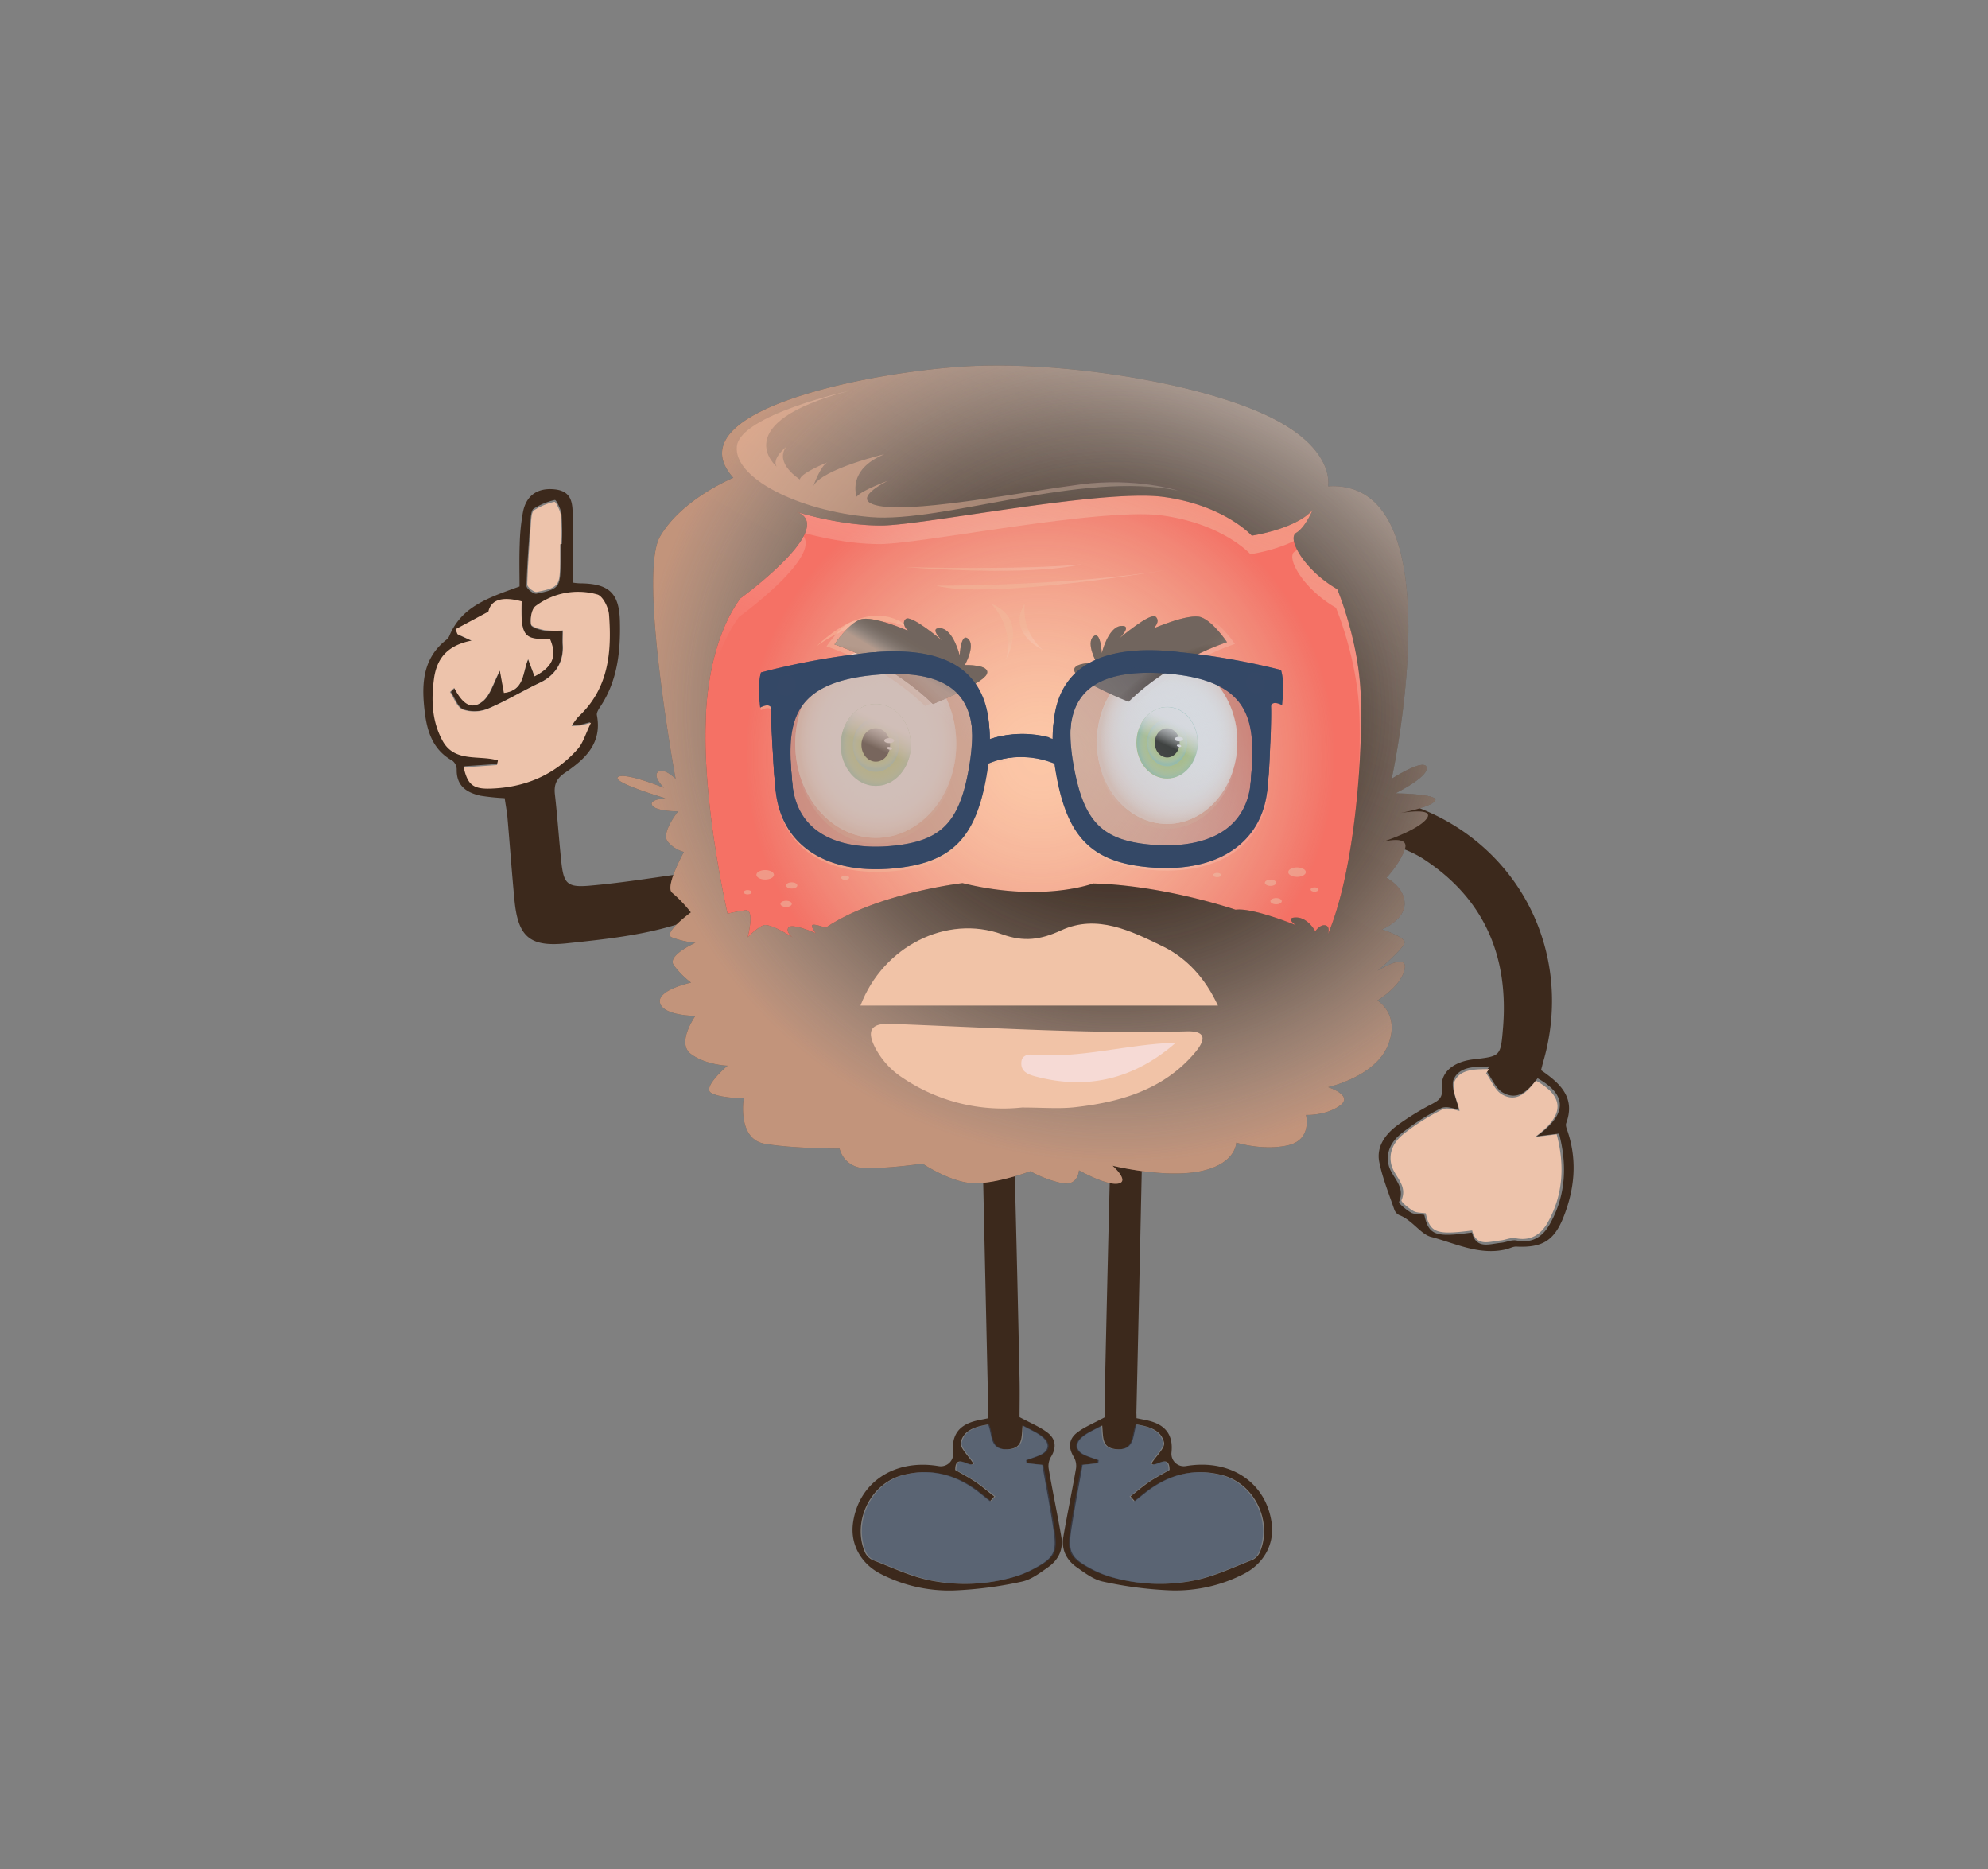 <svg xmlns="http://www.w3.org/2000/svg" xmlns:xlink="http://www.w3.org/1999/xlink" viewBox="0 0 639.11 600.85">
  <rect x="0" y="0" width="639.11" height="600.85" fill="#808080" stroke="none"/>
  <defs>
    <style>
      .cls-1 {
        isolation: isolate;
      }

      .cls-2 {
        fill: #3c291c;
      }

      .cls-3 {
        fill: #fcc7a7;
      }

      .cls-11, .cls-12, .cls-13, .cls-18, .cls-19, .cls-21, .cls-23, .cls-24, .cls-27, .cls-28, .cls-30, .cls-31, .cls-32, .cls-33, .cls-34, .cls-36, .cls-37, .cls-38, .cls-39, .cls-4, .cls-41, .cls-5, .cls-6, .cls-9 {
        opacity: 0.5;
      }

      .cls-11, .cls-12, .cls-13, .cls-17, .cls-18, .cls-19, .cls-21, .cls-22, .cls-23, .cls-24, .cls-25, .cls-27, .cls-28, .cls-30, .cls-31, .cls-32, .cls-33, .cls-34, .cls-36, .cls-37, .cls-38, .cls-39, .cls-4, .cls-41, .cls-44, .cls-5, .cls-6, .cls-9 {
        mix-blend-mode: multiply;
      }

      .cls-4 {
        fill: url(#radial-gradient);
      }

      .cls-17, .cls-5 {
        fill: #edc3ab;
      }

      .cls-6 {
        fill: url(#linear-gradient);
      }

      .cls-7 {
        fill: url(#linear-gradient-2);
      }

      .cls-8 {
        fill: #342318;
      }

      .cls-9 {
        fill: url(#radial-gradient-2);
      }

      .cls-10, .cls-14, .cls-29, .cls-40 {
        opacity: 0.3;
      }

      .cls-10, .cls-14 {
        mix-blend-mode: overlay;
      }

      .cls-10 {
        fill: url(#linear-gradient-3);
      }

      .cls-11 {
        fill: url(#linear-gradient-4);
      }

      .cls-12 {
        fill: url(#linear-gradient-5);
      }

      .cls-13 {
        fill: url(#linear-gradient-6);
      }

      .cls-14 {
        fill: none;
      }

      .cls-15 {
        fill: #f1c3a7;
      }

      .cls-16 {
        fill: #f6dad5;
      }

      .cls-18, .cls-42, .cls-43, .cls-44 {
        fill: #354866;
      }

      .cls-19 {
        fill: url(#linear-gradient-7);
      }

      .cls-20 {
        fill: #fff;
      }

      .cls-21 {
        fill: url(#radial-gradient-4);
      }

      .cls-22 {
        fill: #aecf71;
      }

      .cls-22, .cls-25 {
        opacity: 0.9;
      }

      .cls-23 {
        fill: url(#radial-gradient-5);
      }

      .cls-24 {
        fill: url(#radial-gradient-6);
      }

      .cls-25 {
        fill: #11100f;
      }

      .cls-26, .cls-29, .cls-35, .cls-40 {
        mix-blend-mode: soft-light;
      }

      .cls-26 {
        fill: url(#linear-gradient-8);
      }

      .cls-27 {
        fill: url(#linear-gradient-9);
      }

      .cls-28 {
        fill: url(#linear-gradient-10);
      }

      .cls-29 {
        fill: url(#radial-gradient-7);
      }

      .cls-30 {
        fill: url(#linear-gradient-11);
      }

      .cls-31 {
        fill: url(#linear-gradient-12);
      }

      .cls-32 {
        fill: url(#radial-gradient-8);
      }

      .cls-33 {
        fill: url(#radial-gradient-9);
      }

      .cls-34 {
        fill: url(#radial-gradient-10);
      }

      .cls-35 {
        fill: url(#linear-gradient-13);
      }

      .cls-36 {
        fill: #fac0a1;
      }

      .cls-37 {
        fill: url(#linear-gradient-14);
      }

      .cls-38 {
        fill: url(#linear-gradient-15);
      }

      .cls-39 {
        fill: url(#linear-gradient-16);
      }

      .cls-40 {
        fill: url(#radial-gradient-11);
      }

      .cls-41 {
        fill: url(#linear-gradient-17);
      }

      .cls-42 {
        opacity: 0.2;
        mix-blend-mode: hard-light;
      }
    </style>
    <radialGradient id="radial-gradient" cx="462.16" cy="244.08" r="102.24" gradientTransform="translate(-312.6 -96.14) scale(1.4 1.39)" gradientUnits="userSpaceOnUse">
      <stop offset="0" stop-color="#be1e2d" stop-opacity="0"/>
      <stop offset="0.07" stop-color="#bf1e2d" stop-opacity="0.02"/>
      <stop offset="0.15" stop-color="#c21e2c" stop-opacity="0.09"/>
      <stop offset="0.25" stop-color="#c71e2b" stop-opacity="0.2"/>
      <stop offset="0.35" stop-color="#cf1d2a" stop-opacity="0.35"/>
      <stop offset="0.46" stop-color="#d81d28" stop-opacity="0.55"/>
      <stop offset="0.57" stop-color="#e31c26" stop-opacity="0.78"/>
      <stop offset="0.66" stop-color="#ed1c24"/>
    </radialGradient>
    <linearGradient id="linear-gradient" x1="334.17" y1="247.04" x2="367.61" y2="149.21" gradientUnits="userSpaceOnUse">
      <stop offset="0" stop-color="#fff" stop-opacity="0"/>
      <stop offset="0.45" stop-color="#f9e0d3" stop-opacity="0.44"/>
      <stop offset="1" stop-color="#f1b99c"/>
    </linearGradient>
    <linearGradient id="linear-gradient-2" x1="214.82" y1="174.81" x2="215.29" y2="173.99" gradientUnits="userSpaceOnUse">
      <stop offset="0" stop-color="#fff" stop-opacity="0"/>
      <stop offset="0.17" stop-color="#fff" stop-opacity="0.01"/>
      <stop offset="0.3" stop-color="#fff" stop-opacity="0.05"/>
      <stop offset="0.41" stop-color="#fff" stop-opacity="0.11"/>
      <stop offset="0.51" stop-color="#fff" stop-opacity="0.2"/>
      <stop offset="0.61" stop-color="#fff" stop-opacity="0.32"/>
      <stop offset="0.71" stop-color="#fff" stop-opacity="0.46"/>
      <stop offset="0.8" stop-color="#fff" stop-opacity="0.63"/>
      <stop offset="0.88" stop-color="#fff" stop-opacity="0.82"/>
      <stop offset="0.96" stop-color="#fff"/>
    </linearGradient>
    <radialGradient id="radial-gradient-2" cx="479.64" cy="228.22" r="114.16" gradientTransform="translate(-312.6 -72.41) scale(1.4 1.32)" gradientUnits="userSpaceOnUse">
      <stop offset="0" stop-color="#fff" stop-opacity="0"/>
      <stop offset="0.16" stop-color="#fffefe" stop-opacity="0.01"/>
      <stop offset="0.29" stop-color="#fefbfa" stop-opacity="0.05"/>
      <stop offset="0.4" stop-color="#fdf6f3" stop-opacity="0.12"/>
      <stop offset="0.51" stop-color="#fcefe9" stop-opacity="0.22"/>
      <stop offset="0.62" stop-color="#fae6dc" stop-opacity="0.35"/>
      <stop offset="0.72" stop-color="#f8dccd" stop-opacity="0.51"/>
      <stop offset="0.82" stop-color="#f5cfbb" stop-opacity="0.69"/>
      <stop offset="0.92" stop-color="#f2c0a6" stop-opacity="0.9"/>
      <stop offset="0.96" stop-color="#f1b99c"/>
    </radialGradient>
    <linearGradient id="linear-gradient-3" x1="329.43" y1="253.95" x2="406.63" y2="120.25" xlink:href="#linear-gradient-2"/>
    <linearGradient id="linear-gradient-4" x1="342.48" y1="94.16" x2="300.91" y2="161.23" xlink:href="#linear-gradient"/>
    <linearGradient id="linear-gradient-5" x1="374.58" y1="193.46" x2="347.12" y2="237.76" gradientTransform="translate(-4.97 -57.42) rotate(1.79)" xlink:href="#linear-gradient"/>
    <linearGradient id="linear-gradient-6" x1="348.7" y1="201.47" x2="329.23" y2="232.88" gradientTransform="translate(-4.97 -57.42) rotate(1.79)" xlink:href="#linear-gradient"/>
    <linearGradient id="linear-gradient-7" x1="375.21" y1="246.97" x2="375.21" y2="260.39" xlink:href="#linear-gradient"/>
    <radialGradient id="radial-gradient-4" cx="376.44" cy="237.25" r="23.7" gradientTransform="translate(0 -37.31) scale(1 1.16)" gradientUnits="userSpaceOnUse">
      <stop offset="0" stop-color="#fff" stop-opacity="0"/>
      <stop offset="0.26" stop-color="#fffefe" stop-opacity="0.01"/>
      <stop offset="0.39" stop-color="#fefcfb" stop-opacity="0.04"/>
      <stop offset="0.49" stop-color="#fef8f5" stop-opacity="0.1"/>
      <stop offset="0.59" stop-color="#fdf3ed" stop-opacity="0.18"/>
      <stop offset="0.67" stop-color="#fbebe3" stop-opacity="0.28"/>
      <stop offset="0.74" stop-color="#f9e3d7" stop-opacity="0.41"/>
      <stop offset="0.81" stop-color="#f7d8c8" stop-opacity="0.56"/>
      <stop offset="0.88" stop-color="#f5ccb6" stop-opacity="0.73"/>
      <stop offset="0.94" stop-color="#f2bea3" stop-opacity="0.92"/>
      <stop offset="0.96" stop-color="#f1b99c"/>
    </radialGradient>
    <radialGradient id="radial-gradient-5" cx="375.81" cy="238.16" r="10.32" gradientTransform="translate(0 -37.45) scale(1 1.16)" gradientUnits="userSpaceOnUse">
      <stop offset="0" stop-color="#fff" stop-opacity="0"/>
      <stop offset="0.26" stop-color="#feffff" stop-opacity="0.01"/>
      <stop offset="0.4" stop-color="#fafdfe" stop-opacity="0.04"/>
      <stop offset="0.5" stop-color="#f3fafc" stop-opacity="0.1"/>
      <stop offset="0.6" stop-color="#e9f6fa" stop-opacity="0.19"/>
      <stop offset="0.68" stop-color="#dcf1f7" stop-opacity="0.3"/>
      <stop offset="0.75" stop-color="#ccebf3" stop-opacity="0.43"/>
      <stop offset="0.82" stop-color="#b9e4ee" stop-opacity="0.59"/>
      <stop offset="0.89" stop-color="#a3dbe9" stop-opacity="0.78"/>
      <stop offset="0.95" stop-color="#8ad2e4" stop-opacity="0.98"/>
      <stop offset="0.96" stop-color="#88d1e3"/>
    </radialGradient>
    <radialGradient id="radial-gradient-6" cx="375.21" cy="238.77" r="7.03" gradientTransform="matrix(1, 0, 0, 1, 0, 0)" xlink:href="#radial-gradient-5"/>
    <linearGradient id="linear-gradient-8" x1="374.84" y1="239.58" x2="378.36" y2="231.86" gradientUnits="userSpaceOnUse">
      <stop offset="0" stop-color="#fff" stop-opacity="0"/>
      <stop offset="0.18" stop-color="#fff" stop-opacity="0.25"/>
      <stop offset="0.39" stop-color="#fff" stop-opacity="0.52"/>
      <stop offset="0.58" stop-color="#fff" stop-opacity="0.72"/>
      <stop offset="0.74" stop-color="#fff" stop-opacity="0.87"/>
      <stop offset="0.87" stop-color="#fff" stop-opacity="0.97"/>
      <stop offset="0.96" stop-color="#fff"/>
    </linearGradient>
    <linearGradient id="linear-gradient-9" x1="3257.18" y1="-159.14" x2="3260.21" y2="-135.29" gradientTransform="matrix(-0.69, 0.72, 0.72, 0.69, 2741.79, -2030.32)" gradientUnits="userSpaceOnUse">
      <stop offset="0" stop-color="#fff" stop-opacity="0"/>
      <stop offset="0.1" stop-color="#fefaf8" stop-opacity="0.07"/>
      <stop offset="0.29" stop-color="#fceee7" stop-opacity="0.25"/>
      <stop offset="0.56" stop-color="#f8daca" stop-opacity="0.53"/>
      <stop offset="0.89" stop-color="#f2bea4" stop-opacity="0.92"/>
      <stop offset="0.96" stop-color="#f1b99c"/>
    </linearGradient>
    <linearGradient id="linear-gradient-10" x1="3258.53" y1="-154.85" x2="3260.99" y2="-145.77" gradientTransform="matrix(-0.69, 0.72, 0.72, 0.69, 2741.79, -2030.32)" xlink:href="#radial-gradient-2"/>
    <radialGradient id="radial-gradient-7" cx="3262.76" cy="-131.47" r="26.44" gradientTransform="matrix(-0.71, -0.7, -1.18, 1.19, 2539.3, 2681.73)" gradientUnits="userSpaceOnUse">
      <stop offset="0" stop-color="#fff" stop-opacity="0"/>
      <stop offset="0.23" stop-color="#fff" stop-opacity="0.01"/>
      <stop offset="0.36" stop-color="#fff" stop-opacity="0.04"/>
      <stop offset="0.47" stop-color="#fff" stop-opacity="0.1"/>
      <stop offset="0.56" stop-color="#fff" stop-opacity="0.17"/>
      <stop offset="0.64" stop-color="#fff" stop-opacity="0.27"/>
      <stop offset="0.72" stop-color="#fff" stop-opacity="0.4"/>
      <stop offset="0.79" stop-color="#fff" stop-opacity="0.55"/>
      <stop offset="0.86" stop-color="#fff" stop-opacity="0.72"/>
      <stop offset="0.93" stop-color="#fff" stop-opacity="0.91"/>
      <stop offset="0.96" stop-color="#fff"/>
    </radialGradient>
    <linearGradient id="linear-gradient-11" x1="332.03" y1="213.41" x2="331.37" y2="201.58" xlink:href="#linear-gradient"/>
    <linearGradient id="linear-gradient-12" x1="281.55" y1="248.85" x2="281.55" y2="264.23" xlink:href="#linear-gradient"/>
    <radialGradient id="radial-gradient-8" cx="282.96" cy="237.7" r="27.17" gradientTransform="translate(0 -37.38) scale(1 1.16)" xlink:href="#radial-gradient-4"/>
    <radialGradient id="radial-gradient-9" cx="282.17" cy="238.84" r="11.83" gradientTransform="translate(0 -37.56) scale(1 1.16)" xlink:href="#radial-gradient-5"/>
    <radialGradient id="radial-gradient-10" cx="281.56" cy="239.45" r="8.06" gradientTransform="matrix(1, 0, 0, 1, 0, 0)" xlink:href="#radial-gradient-5"/>
    <linearGradient id="linear-gradient-13" x1="281.12" y1="240.37" x2="285.16" y2="231.53" xlink:href="#linear-gradient-8"/>
    <linearGradient id="linear-gradient-14" x1="2302.79" y1="-441.59" x2="2302.04" y2="-455.16" gradientTransform="matrix(-0.8, 0.6, 0.6, 0.8, 2438.68, -810.8)" xlink:href="#linear-gradient"/>
    <linearGradient id="linear-gradient-15" x1="3284.76" y1="-186.66" x2="3287.79" y2="-162.81" gradientTransform="translate(-2118.01 -2030.32) rotate(46)" xlink:href="#linear-gradient-9"/>
    <linearGradient id="linear-gradient-16" x1="3286.11" y1="-182.37" x2="3288.57" y2="-173.28" gradientTransform="translate(-2118.01 -2030.32) rotate(46)" xlink:href="#radial-gradient-2"/>
    <radialGradient id="radial-gradient-11" cx="3290.34" cy="-158.99" r="26.44" gradientTransform="matrix(0.71, -0.7, 1.18, 1.19, -1863.59, 2734.64)" xlink:href="#radial-gradient-7"/>
    <linearGradient id="linear-gradient-17" x1="369.74" y1="201.24" x2="318.41" y2="247.81" xlink:href="#linear-gradient"/>
  </defs>
  <g class="cls-1">
    <g id="Layer_1" data-name="Layer 1">
      <path class="cls-2" d="M317.73,454.23q-.89-39.72-1.76-79.42c0-2-.25-4.22.53-5.92s2.62-3.79,4.1-3.87,3.69,1.78,4.56,3.35c1,1.73,1,4.1,1,6.21q.89,34.29,1.61,68.58c.1,4.46,0,8.94,0,12.36,3.77,2,6.59,3.16,8.93,4.93,2.87,2.17,2.93,5,1.14,7.9a5.7,5.7,0,0,0-.72,3.65c1.27,7.37,2.82,14.69,4.09,22.05.7,4.09-1,7.45-4.33,9.75-2.63,1.84-5.44,4-8.46,4.6a124.18,124.18,0,0,1-21.77,2.82,48,48,0,0,1-23.84-5.49c-5.77-3.08-9.61-9.11-8.56-16.35,1.88-12.86,13.23-20.51,27.5-18.12a4,4,0,0,0,4.68-4.32c-.56-5.23,1.52-8.52,6.44-10,1.43-.44,2.92-.65,4.8-1.06C317.73,455.19,317.74,454.71,317.73,454.23ZM330,470.33l-.11-1c1.34-.47,2.7-.89,4-1.43,3.4-1.38,3.87-3.86,1-6.16-1.7-1.35-3.79-2.19-6.16-3.52-.39,3.73.22,7.26-4.61,7.61-6.14.44-5-4.62-6.45-7.95-3.93.64-7.91,1.74-8.81,5.77-.38,1.71,2.38,4.13,4,6.73-.92,1.76-5.8-3.62-5.78,2.13,2.05,1.2,4.35,2.39,6.48,3.83s4.05,3.12,6.07,4.7l-1.36,1.51c-1-.77-1.95-1.53-2.91-2.31-7.42-6.07-15.83-8.51-25.19-6.08-10.42,2.71-16.3,15-12.11,24.79a5.07,5.07,0,0,0,2.5,2.52c6.12,2.35,12.17,5.28,18.53,6.54a56.61,56.61,0,0,0,26.37-1,33.89,33.89,0,0,0,6.91-2.79c6.44-3.46,7.4-5.21,6.33-12.35s-2.41-14-3.63-21Z"/>
      <path class="cls-2" d="M495.42,344c6.32,4.33,11.09,8.87,8.08,17.06-.27.75.21,1.86.51,2.75,3.15,9.51,2.14,18.83-1.57,27.9-3,7.24-6.88,9.39-14.95,9-1.05-.05-2.13.58-3.2.85-8.62,2.12-16.46-1.93-24.31-4-3.24-.86-6.08-5.49-10.18-7a3.13,3.13,0,0,1-1.56-1.78c-1.71-5-3.76-10-4.82-15.21-1-4.89,1.84-8.84,5.56-11.67a86.26,86.26,0,0,1,11.5-7.1c2.19-1.18,3.37-2.07,3.06-5-.54-5.08,3.67-8.56,10.25-9.3,8.63-1,8.64-1,9.39-9.9,1.94-23-5.94-41.69-25.48-54.44-5.38-3.52-12.07-5.17-18.32-7.17-5-1.6-8.08-4.13-7.28-7.51,1.11-4.69,4.8-5.92,9-5.39a61.22,61.22,0,0,1,11.8,2.44c34.84,11.65,53.42,47.19,43.29,82.53C495.92,342,495.7,342.89,495.42,344ZM457.89,390.5c1.44,6.53,3.53,7.31,15.32,5.67,1.4,5.51,5.64,3.67,9.33,3.32,1.69-.16,3.46-1.06,5-.75,4.9,1,8.27-1.09,10.54-5,5.44-9.41,5.74-19.38,3.13-29.37l-7.22.88c9.82-7.1,10-13.23.32-18.65-2.83,3.65-6.16,7.42-11.18,4.58-2.34-1.32-3.57-4.63-5.31-7l1-1.38c-4.25.11-9.43-.2-11.42,4-1.22,2.56,1,6.76,1.61,9.88-1.13-.13-3.9-1.34-5.69-.48a71.36,71.36,0,0,0-12.63,8c-3.15,2.42-5.23,5.86-4.3,10.15.86,4,5.58,6.84,3.4,11.93-.24.55,2.35,2.65,3.91,3.55C454.91,390.39,456.53,390.27,457.89,390.5Z"/>
      <path class="cls-2" d="M162.25,256.56a70.47,70.47,0,0,1-7.78-.79c-4.45-1-7.76-3.13-7.65-8.45a3.62,3.62,0,0,0-1.39-2.81c-6.37-3.51-8.18-9.57-8.92-16-1-8.55-.69-16.87,7-22.87a3,3,0,0,0,.92-1.18c3.93-9.54,12.61-12.35,22.6-15.95,0-3.93-.13-8.73.05-13.52a65.68,65.68,0,0,1,1.07-10.49c1.09-5.4,4.84-7.81,10.31-7.19,5.65.65,5.64,4.82,5.65,9,0,6.86,0,13.73,0,20.95a17.11,17.11,0,0,0,2.32.24c9.23.06,12.64,3,12.86,12.19.23,9.64-.74,19.14-6.34,27.52-.53.79-1.21,1.88-1.06,2.68,1.75,9.06-3.85,14.15-10.24,18.5-2.79,1.9-3.61,3.84-3.25,7,.8,7,1.26,14,2,21.07.75,7.42,1.71,8.86,9,8.24,11.66-1,23.24-3,34.85-4.53,2.33-.32,4.64-.87,7-1,3.09-.14,5.2,1.39,5.59,4.58.34,2.77-.24,4.75-3.24,6.49-16,9.29-33.83,11.13-51.6,13-11.83,1.21-15.5-2.26-16.62-14.05-.86-9-1.51-18.07-2.3-27.1C162.84,260.21,162.51,258.42,162.25,256.56Zm-10.44-50.49c-7.88,1.54-11.09,5.81-11.92,12.08-.9,6.76-.67,13.38,2.69,19.6,3.83,7.11,11.63,4.52,17.63,6.33l-.31,1.47-10.57.74c1.2,5.28,2.82,6.87,8.19,6.75,11-.26,20.67-4.23,28.06-12.63,1.72-1.95,2.46-4.78,4.18-8.3-2.1.56-2.68.77-3.28.86s-1.47.12-2.88.22a22.27,22.27,0,0,1,2.14-2.92c9.63-8.92,10.67-20.5,9.75-32.5-.18-2.29-2-5.92-3.74-6.37a22.48,22.48,0,0,0-19.57,3.7c-1.3,1-1.73,3.9-1.47,5.76.12.86,2.85,1.62,4.48,1.92a32.05,32.05,0,0,0,5.66.08c0,1.73-.06,3.18,0,4.62.3,5.47-2.44,9.7-7.35,12-5.59,2.65-10.9,5.9-16.58,8.28A11.52,11.52,0,0,1,149,228c-1.8-.72-2.73-3.65-4.05-5.6l1.34-1.3c2,3.86,4.84,7.57,8.89,4.37,2.57-2,3.55-6.09,5.62-9.92.49,2.67.9,4.92,1.29,7.12,6.62-.91,5.82-6.34,7.7-10.75.68,1.83,1.37,3.65,2.05,5.46,5.84-3.06,7.22-6.45,4.86-11.95-8.28.48-9.31-.88-9-11.84-6.47-1.73-9.76-.35-10.57,3.26l-10.45,5.59.59,1.55Zm28.44-31.21h.4a84.07,84.07,0,0,0-.11-9.53c-.19-1.68-1.73-4.71-2.17-4.62a21.23,21.23,0,0,0-6.8,2.8c-.73.45-.87,2.14-1,3.28-.54,7.18-1.11,14.36-1.32,21.55,0,.85,2.27,2.68,3.17,2.5,7.31-1.44,7.74-2.12,7.79-9.45C180.27,179.21,180.25,177,180.25,174.86Z"/>
      <path class="cls-2" d="M365.37,455.86c1.89.41,3.38.62,4.81,1.06,4.92,1.5,7,4.79,6.43,10a4,4,0,0,0,4.69,4.32c14.27-2.39,25.62,5.26,27.49,18.12,1.06,7.24-2.78,13.27-8.55,16.35a48.06,48.06,0,0,1-23.85,5.49,124.43,124.43,0,0,1-21.77-2.82c-3-.61-5.82-2.76-8.45-4.6-3.29-2.3-5-5.66-4.33-9.75,1.26-7.36,2.82-14.68,4.09-22.05a5.7,5.7,0,0,0-.72-3.65c-1.79-2.93-1.74-5.73,1.14-7.9,2.33-1.77,5.15-2.89,8.93-4.93,0-3.42-.09-7.9,0-12.36q.75-34.29,1.61-68.58c.05-2.11.08-4.48,1-6.21.87-1.57,3.06-3.43,4.56-3.35s3.35,2.21,4.11,3.87.57,3.93.53,5.92q-.84,39.7-1.76,79.42C365.37,454.71,365.37,455.19,365.37,455.86Zm-17.34,15c-1.23,7-2.59,14-3.64,21s-.11,8.89,6.34,12.35a33.89,33.89,0,0,0,6.91,2.79A56.57,56.57,0,0,0,384,508c6.37-1.26,12.41-4.19,18.54-6.54a5,5,0,0,0,2.49-2.52c4.2-9.81-1.69-22.08-12.1-24.79-9.36-2.43-17.77,0-25.19,6.08-1,.78-1.94,1.54-2.91,2.31L363.47,481c2-1.58,3.95-3.27,6.07-4.7S374,473.7,376,472.5c0-5.75-4.86-.37-5.78-2.13,1.66-2.6,4.42-5,4-6.73-.9-4-4.88-5.13-8.81-5.77-1.4,3.33-.32,8.39-6.46,7.95-4.83-.35-4.22-3.88-4.6-7.61-2.37,1.33-4.47,2.17-6.16,3.52-2.9,2.3-2.43,4.78,1,6.16,1.32.54,2.68,1,4,1.43l-.11,1Z"/>
      <path class="cls-3" d="M443.65,231.4c0,131.89-25,138.56-110.74,137.77-91.86,0-110.73-9.83-110.73-137.77,0-76.08,38.3-104.55,110.73-104.55C411.18,126.85,443.65,155.32,443.65,231.4Z"/>
      <path class="cls-4" d="M443.65,231.4c0,131.89-25,138.56-110.74,137.77-91.86,0-110.73-9.83-110.73-137.77,0-76.08,38.3-104.55,110.73-104.55C411.18,126.85,443.65,155.32,443.65,231.4Z"/>
      <g>
        <path class="cls-5" d="M248.82,281.19c0,.84-1.27,1.53-2.82,1.53s-2.83-.69-2.83-1.53,1.26-1.52,2.83-1.52S248.82,280.35,248.82,281.19Z"/>
        <path class="cls-5" d="M256.33,284.61c0,.54-.8,1-1.8,1s-1.8-.43-1.8-1,.8-1,1.8-1S256.33,284.08,256.33,284.61Z"/>
        <path class="cls-5" d="M241.64,286.78c0,.39-.57.7-1.29.7s-1.28-.31-1.28-.7.58-.69,1.28-.69S241.64,286.4,241.64,286.78Z"/>
        <path class="cls-5" d="M273,282.13c0,.38-.57.69-1.28.69s-1.28-.31-1.28-.69.57-.69,1.28-.69S273,281.75,273,282.13Z"/>
        <path class="cls-5" d="M254.56,290.53c0,.54-.82,1-1.83,1s-1.83-.45-1.83-1,.82-1,1.83-1S254.56,290,254.56,290.53Z"/>
      </g>
      <g>
        <path class="cls-5" d="M414.14,280.33c0,.84,1.27,1.53,2.83,1.53s2.83-.69,2.83-1.53-1.27-1.52-2.83-1.52S414.14,279.49,414.14,280.33Z"/>
        <path class="cls-5" d="M406.63,283.75c0,.54.81,1,1.81,1s1.8-.43,1.8-1-.81-1-1.8-1S406.63,283.22,406.63,283.75Z"/>
        <path class="cls-5" d="M421.33,285.92c0,.39.57.7,1.28.7s1.28-.31,1.28-.7-.57-.69-1.28-.69S421.33,285.54,421.33,285.92Z"/>
        <path class="cls-5" d="M390,281.27c0,.39.57.69,1.28.69s1.29-.3,1.29-.69-.58-.69-1.29-.69S390,280.89,390,281.27Z"/>
        <path class="cls-5" d="M408.41,289.67c0,.54.82,1,1.83,1s1.83-.45,1.83-1-.82-1-1.83-1S408.41,289.12,408.41,289.67Z"/>
      </g>
      <g>
        <path class="cls-6" d="M332.91,369.17c85.76.79,110.74-5.88,110.74-137.77,0-30.09-5.11-52.71-16.09-69.09-.35,0-.69,0-1,0a7.91,7.91,0,0,0,.08-1.46c-17-24-47.28-34-93.69-34-72.43,0-110.73,28.47-110.73,104.55C222.18,359.34,241.05,369.17,332.91,369.17Zm-88-65.75c-2.17.89-5,3.86-5,3.86s2.43-9.13-.69-8.72a55.14,55.14,0,0,0-5.75,1.1s-8.12-35-7-62.23c0,0-.15-23.7,11.1-39.12,0,0,31.88-23.07,17.9-27.87,0,0,13.73,4.44,27.26,4.44S354,163,373.62,165.69,402,178.14,402,178.14s14.16-2.07,19.57-8.3c0,0-2.3,5.64-5.31,7.42s2.6,12,13.22,18.08c0,0,6.66,15.72,7.49,33.07s-1.38,56.26-10.47,77.87c0,0,.82-2.57-.91-2.86s-3.19,1.93-3.19,1.93-2.3-4.45-6.14-4.45,0,2.52,0,2.52-14-5.78-19.46-5c0,0-22.9-7.85-45.79-8.45,0,0-16.34,6.23-42-.11,0,0-27.57,3.23-44,14.35,0,0-4.16-1.5-4.37-.75s1.25,2.52,1.25,2.52-7.5-3.26-8.74-1.92,1.24,3.26,1.24,3.26S247.14,302.52,245,303.42Z"/>
        <g>
          <path class="cls-7" d="M215.86,174.81a1.07,1.07,0,1,1-1-.82A.94.94,0,0,1,215.86,174.81Z"/>
          <path class="cls-8" d="M448.64,255s10.82-5.35,10-8.37-11.23,3.69-11.23,3.69,21.1-96.46-20.47-94c0,0,2.62-12.25-19.61-22.73s-63.3-17-93-16-98.72,13.56-78.57,36c0,0-16.49,6.72-23.56,18.87s5,77.88,5,77.88-3.74-3.71-5.62-2.25,1.88,5.15,1.88,5.15-12.7-5.15-14.78-3.45,15.2,6.78,15.2,6.78-5.42.4-4.17,2.33S218,260.8,218,260.8s-5.77,7.15-3.2,9.87a10.2,10.2,0,0,0,5.07,3.17s-6.25,11.31-3.75,13.14a43,43,0,0,1,6,6.29s-9.1,6.67-6.19,8a29.18,29.18,0,0,0,7.64,1.78s-9.09,4-7,7.12a26.62,26.62,0,0,0,5.62,5.68s-11.1,2.37-10,6.53,11.38,4.15,11.38,4.15-6.22,8.69-1.45,12.25,11.79,3.76,11.79,3.76-8.12,6.92-5.35,8.69S239.11,353,239.11,353s-2.19,13.05,6.68,14.63,24.13,1.58,24.13,1.58,1.27,6.33,8.82,6.33A144.24,144.24,0,0,0,296.56,374s8.94,6,16.19,6.32,18.51-3.85,18.51-3.85a37.41,37.41,0,0,0,10.32,3.87c5.07.87,5.29-4.17,5.29-4.17s8.82,5,12.63,4.27-1.84-5.75-1.84-5.75,16.73,4.15,28.25,1.78,11.53-9.19,11.53-9.19,8.47,2.67,16.51.89,5.89-9.79,5.89-9.79,6.32.3,10.9-3-3.81-5.93-3.81-5.93,15.05-3.27,19.22-13.35-3.34-14.53-3.34-14.53,7.63-4.45,8.75-10.08-8.75.59-8.75.59,8.75-7.41,8.75-9.19-7.3-4.15-7.3-4.15,7.3-2.94,7.3-8.29-5.83-8.3-5.83-8.3,4.34-4.55,5.92-9.25-7.39-2.24-7.39-2.24,11.46-3.65,14.37-7.5-8.74-1.78-8.74-1.78,10.08-1.81,11.49-4S448.64,255,448.64,255Zm-21.71,45.28s.83-2.57-.9-2.86-3.2,1.93-3.2,1.93-2.3-4.44-6.14-4.44,0,2.51,0,2.51-14.05-5.78-19.46-5c0,0-22.89-7.86-45.79-8.45,0,0-16.33,6.22-42-.11,0,0-27.56,3.22-44,14.34,0,0-4.17-1.5-4.38-.75s1.25,2.53,1.25,2.53-7.49-3.26-8.74-1.93,1.25,3.26,1.25,3.26-7.31-4.76-9.48-3.86-5,3.86-5,3.86,2.44-9.13-.69-8.71a52.21,52.21,0,0,0-5.75,1.1s-8.12-35-7-62.23c0,0-.14-23.71,11.1-39.13,0,0,31.88-23.07,17.9-27.87,0,0,13.74,4.45,27.27,4.45s71.2-11.86,90.86-9.2,28.4,12.46,28.4,12.46,14.16-2.08,19.57-8.3c0,0-2.3,5.63-5.31,7.41s2.6,12,13.22,18.09c0,0,6.66,15.71,7.5,33.06S436,278.67,426.93,300.27Z"/>
          <path class="cls-9" d="M448.64,255s10.82-5.35,10-8.37-11.23,3.69-11.23,3.69,21.1-96.46-20.47-94c0,0,2.62-12.25-19.61-22.73s-63.3-17-93-16-98.72,13.56-78.57,36c0,0-16.49,6.72-23.56,18.87s5,77.88,5,77.88-3.74-3.71-5.62-2.25,1.88,5.15,1.88,5.15-12.7-5.15-14.78-3.45,15.2,6.78,15.2,6.78-5.42.4-4.17,2.33S218,260.8,218,260.8s-5.77,7.15-3.2,9.87a10.2,10.2,0,0,0,5.07,3.17s-6.25,11.31-3.75,13.14a43,43,0,0,1,6,6.29s-9.1,6.67-6.19,8a29.18,29.18,0,0,0,7.64,1.78s-9.09,4-7,7.12a26.62,26.62,0,0,0,5.62,5.68s-11.1,2.37-10,6.53,11.38,4.15,11.38,4.15-6.22,8.69-1.45,12.25,11.79,3.76,11.79,3.76-8.12,6.92-5.35,8.69S239.11,353,239.11,353s-2.19,13.05,6.68,14.63,24.13,1.58,24.13,1.58,1.27,6.33,8.82,6.33A144.24,144.24,0,0,0,296.56,374s8.94,6,16.19,6.32,18.51-3.85,18.51-3.85a37.41,37.41,0,0,0,10.32,3.87c5.07.87,5.29-4.17,5.29-4.17s8.82,5,12.63,4.27-1.84-5.75-1.84-5.75,16.73,4.15,28.25,1.78,11.53-9.19,11.53-9.19,8.47,2.67,16.51.89,5.89-9.79,5.89-9.79,6.32.3,10.9-3-3.81-5.93-3.81-5.93,15.05-3.27,19.22-13.35-3.34-14.53-3.34-14.53,7.63-4.45,8.75-10.08-8.75.59-8.75.59,8.75-7.41,8.75-9.19-7.3-4.15-7.3-4.15,7.3-2.94,7.3-8.29-5.83-8.3-5.83-8.3,4.34-4.55,5.92-9.25-7.39-2.24-7.39-2.24,11.46-3.65,14.37-7.5-8.74-1.78-8.74-1.78,10.08-1.81,11.49-4S448.64,255,448.64,255Zm-21.71,45.28s.83-2.57-.9-2.86-3.2,1.93-3.2,1.93-2.3-4.44-6.14-4.44,0,2.51,0,2.51-14.05-5.78-19.46-5c0,0-22.89-7.86-45.79-8.45,0,0-16.33,6.22-42-.11,0,0-27.56,3.22-44,14.34,0,0-4.17-1.5-4.38-.75s1.25,2.53,1.25,2.53-7.49-3.26-8.74-1.93,1.25,3.26,1.25,3.26-7.31-4.76-9.48-3.86-5,3.86-5,3.86,2.44-9.13-.69-8.71a52.21,52.21,0,0,0-5.75,1.1s-8.12-35-7-62.23c0,0-.14-23.71,11.1-39.13,0,0,31.88-23.07,17.9-27.87,0,0,13.74,4.45,27.27,4.45s71.2-11.86,90.86-9.2,28.4,12.46,28.4,12.46,14.16-2.08,19.57-8.3c0,0-2.3,5.63-5.31,7.41s2.6,12,13.22,18.09c0,0,6.66,15.71,7.5,33.06S436,278.67,426.93,300.27Z"/>
          <path class="cls-9" d="M448.64,255s10.82-5.35,10-8.37-11.23,3.69-11.23,3.69,21.1-96.46-20.47-94c0,0,2.62-12.25-19.61-22.73s-63.3-17-93-16-98.72,13.56-78.57,36c0,0-16.49,6.72-23.56,18.87s5,77.88,5,77.88-3.74-3.71-5.62-2.25,1.88,5.15,1.88,5.15-12.7-5.15-14.78-3.45,15.2,6.78,15.2,6.78-5.42.4-4.17,2.33S218,260.8,218,260.8s-5.77,7.15-3.2,9.87a10.2,10.2,0,0,0,5.07,3.17s-6.25,11.31-3.75,13.14a43,43,0,0,1,6,6.29s-9.1,6.67-6.19,8a29.18,29.18,0,0,0,7.64,1.78s-9.09,4-7,7.12a26.62,26.62,0,0,0,5.62,5.68s-11.1,2.37-10,6.53,11.38,4.15,11.38,4.15-6.22,8.69-1.45,12.25,11.79,3.76,11.79,3.76-8.12,6.92-5.35,8.69S239.11,353,239.11,353s-2.19,13.05,6.68,14.63,24.13,1.58,24.13,1.58,1.27,6.33,8.82,6.33A144.24,144.24,0,0,0,296.56,374s8.94,6,16.19,6.32,18.51-3.85,18.51-3.85a37.41,37.41,0,0,0,10.32,3.87c5.07.87,5.29-4.17,5.29-4.17s8.82,5,12.63,4.27-1.84-5.75-1.84-5.75,16.73,4.15,28.25,1.78,11.53-9.19,11.53-9.19,8.47,2.67,16.51.89,5.89-9.79,5.89-9.79,6.32.3,10.9-3-3.81-5.93-3.81-5.93,15.05-3.27,19.22-13.35-3.34-14.53-3.34-14.53,7.63-4.45,8.75-10.08-8.75.59-8.75.59,8.75-7.41,8.75-9.19-7.3-4.15-7.3-4.15,7.3-2.94,7.3-8.29-5.83-8.3-5.83-8.3,4.34-4.55,5.92-9.25-7.39-2.24-7.39-2.24,11.46-3.65,14.37-7.5-8.74-1.78-8.74-1.78,10.08-1.81,11.49-4S448.64,255,448.64,255Zm-21.71,45.28s.83-2.57-.9-2.86-3.2,1.93-3.2,1.93-2.3-4.44-6.14-4.44,0,2.51,0,2.51-14.05-5.78-19.46-5c0,0-22.89-7.86-45.79-8.45,0,0-16.33,6.22-42-.11,0,0-27.56,3.22-44,14.34,0,0-4.17-1.5-4.38-.75s1.25,2.53,1.25,2.53-7.49-3.26-8.74-1.93,1.25,3.26,1.25,3.26-7.31-4.76-9.48-3.86-5,3.86-5,3.86,2.44-9.13-.69-8.71a52.21,52.21,0,0,0-5.75,1.1s-8.12-35-7-62.23c0,0-.14-23.71,11.1-39.13,0,0,31.88-23.07,17.9-27.87,0,0,13.74,4.45,27.27,4.45s71.2-11.86,90.86-9.2,28.4,12.46,28.4,12.46,14.16-2.08,19.57-8.3c0,0-2.3,5.63-5.31,7.41s2.6,12,13.22,18.09c0,0,6.66,15.71,7.5,33.06S436,278.67,426.93,300.27Z"/>
          <path class="cls-10" d="M448.64,255s10.82-5.35,10-8.37-11.23,3.69-11.23,3.69,21.1-96.46-20.47-94c0,0,2.62-12.25-19.61-22.73s-63.3-17-93-16-98.72,13.56-78.57,36c0,0-16.49,6.72-23.56,18.87s5,77.88,5,77.88-3.74-3.71-5.62-2.25,1.88,5.15,1.88,5.15-12.7-5.15-14.78-3.45,15.2,6.78,15.2,6.78-5.42.4-4.17,2.33S218,260.8,218,260.8s-5.77,7.15-3.2,9.87a10.2,10.2,0,0,0,5.07,3.17s-6.25,11.31-3.75,13.14a43,43,0,0,1,6,6.29s-9.1,6.67-6.19,8a29.18,29.18,0,0,0,7.64,1.78s-9.09,4-7,7.12a26.62,26.62,0,0,0,5.62,5.68s-11.1,2.37-10,6.53,11.38,4.15,11.38,4.15-6.22,8.69-1.45,12.25,11.79,3.76,11.79,3.76-8.12,6.92-5.35,8.69S239.11,353,239.11,353s-2.19,13.05,6.68,14.63,24.13,1.58,24.13,1.58,1.27,6.33,8.82,6.33A144.24,144.24,0,0,0,296.56,374s8.94,6,16.19,6.32,18.51-3.85,18.51-3.85a37.41,37.41,0,0,0,10.32,3.87c5.07.87,5.29-4.17,5.29-4.17s8.82,5,12.63,4.27-1.84-5.75-1.84-5.75,16.73,4.15,28.25,1.78,11.53-9.19,11.53-9.19,8.47,2.67,16.51.89,5.89-9.79,5.89-9.79,6.32.3,10.9-3-3.81-5.93-3.81-5.93,15.05-3.27,19.22-13.35-3.34-14.53-3.34-14.53,7.63-4.45,8.75-10.08-8.75.59-8.75.59,8.75-7.41,8.75-9.19-7.3-4.15-7.3-4.15,7.3-2.94,7.3-8.29-5.83-8.3-5.83-8.3,4.34-4.55,5.92-9.25-7.39-2.24-7.39-2.24,11.46-3.65,14.37-7.5-8.74-1.78-8.74-1.78,10.08-1.81,11.49-4S448.64,255,448.64,255Zm-21.71,45.28s.83-2.57-.9-2.86-3.2,1.93-3.2,1.93-2.3-4.44-6.14-4.44,0,2.51,0,2.51-14.05-5.78-19.46-5c0,0-22.89-7.86-45.79-8.45,0,0-16.33,6.22-42-.11,0,0-27.56,3.22-44,14.34,0,0-4.17-1.5-4.38-.75s1.25,2.53,1.25,2.53-7.49-3.26-8.74-1.93,1.25,3.26,1.25,3.26-7.31-4.76-9.48-3.86-5,3.86-5,3.86,2.44-9.13-.69-8.71a52.21,52.21,0,0,0-5.75,1.1s-8.12-35-7-62.23c0,0-.14-23.71,11.1-39.13,0,0,31.88-23.07,17.9-27.87,0,0,13.74,4.45,27.27,4.45s71.2-11.86,90.86-9.2,28.4,12.46,28.4,12.46,14.16-2.08,19.57-8.3c0,0-2.3,5.63-5.31,7.41s2.6,12,13.22,18.09c0,0,6.66,15.71,7.5,33.06S436,278.67,426.93,300.27Z"/>
        </g>
        <path class="cls-11" d="M272.73,125.68s-34.71,7.71-35.84,17.79,19.64,20.76,43,22.74,68-15,98.84-8.5c0,0-13.44-4.35-31.42-2s-50.65,8.7-63.32,7.12,1.52-8.31,1.52-8.31-8.75,3.17-10.08,5.14c0,0-3.43-8.53,8.86-13.65,0,0-20.1,4.75-22.86,10.29,0,0,2.4-6.72,4.62-7.71,0,0-8.88,3.56-8.88,5.54,0,0-8.33-5.14-4.44-10.48,0,0-4.72,3.76-3.06,6.33C249.65,150,233.36,136.16,272.73,125.68Z"/>
      </g>
      <g>
        <path class="cls-12" d="M301,188.26s42.19.15,74.15-5.07C375.17,183.19,318.46,192.8,301,188.26Z"/>
        <path class="cls-13" d="M291,182.3s38.44,1,56.62-.91C347.64,181.39,334,185.43,291,182.3Z"/>
      </g>
      <path class="cls-14" d="M260.36,322.17c-4.25,1.83-3.33,7.92-7.61,5.86-3.36-1.61-2.22-5.43-1-8.53,1.88-4.64,5.77-8.33,13.74-12.74,2.73,2.83-4.06,8.31,2.14,9.65,3.57.78,3.85-3.66,5.49-5.76,13.1-16.85,32.86-23.19,53.2-16.53,3.09,1,5.46,2.09,8.89.59,18.5-8.08,47.42,1.57,58.72,19.55,3.08,4.88,5.22,9.32,12.48,5.47,8.15-4.32,8.42-3.8,2-17.42,8.29,1.33,17.44,11.4,17.2,19,0,1.4,0,4.09-2,3.23-9.69-4.09-15.3,6.52-23.89,6.23-3.42-.11-5.62,2.24-7.46,5.11-18.08,28-45.59,32.41-75.45,28.68-17.81-2.23-33.58-9.42-43.06-26.35C270.3,332,261.48,330.44,260.36,322.17Z"/>
      <path class="cls-15" d="M391.55,323.23H276.63c7.28-19.12,27.74-29.32,45.5-22.93,7.08,2.55,12.41,1.78,19.09-1.29,11.43-5.24,22.38.2,32.55,5.16C381.64,308,387.51,314.53,391.55,323.23Z"/>
      <path class="cls-15" d="M328.5,356a57.64,57.64,0,0,1-38.18-9.46,25.91,25.91,0,0,1-8.8-9.45c-2.95-5.51-1.79-8.24,4.67-8,31.76,1.18,63.49,3.29,95.31,2.42,7.67-.21,5.16,4,2.28,7.29-10,11.55-23.7,15.46-38.18,17.1C340.5,356.48,335.28,356,328.5,356Z"/>
      <path class="cls-16" d="M378,335.18c-13.37,11.65-28.43,15.35-45.32,10.77-2.34-.63-4.65-1.6-4.32-4.68.21-2,2-2.41,3.55-2.28C347.54,340.36,362.54,335.55,378,335.18Z"/>
      <path class="cls-17" d="M151.62,205.91l-4.57-2.09-.6-1.57L157,196.6c.82-3.66,4.15-5.06,10.7-3.31-.34,11.1.7,12.48,9.08,12,2.39,5.57,1,9-4.92,12.11l-2.07-5.54c-1.9,4.46-1.09,10-7.79,10.88-.41-2.22-.82-4.5-1.31-7.2-2.09,3.88-3.09,8-5.69,10-4.1,3.24-6.93-.52-9-4.43l-1.35,1.32c1.33,2,2.27,4.94,4.1,5.66a11.6,11.6,0,0,0,8-.22c5.75-2.41,11.13-5.7,16.78-8.38,5-2.35,7.75-6.63,7.44-12.17-.09-1.46,0-2.92,0-4.68a32.9,32.9,0,0,1-5.73-.07c-1.65-.31-4.41-1.07-4.53-1.94-.27-1.9.17-4.86,1.48-5.84A22.76,22.76,0,0,1,192,191.07c1.75.45,3.61,4.12,3.79,6.44.93,12.14-.12,23.87-9.87,32.9a22,22,0,0,0-2.17,3c1.43-.1,2.18-.11,2.92-.22s1.19-.3,3.32-.87c-1.74,3.56-2.49,6.42-4.23,8.4-7.48,8.5-17.22,12.51-28.4,12.78-5.44.12-7.07-1.49-8.29-6.83l10.7-.75.31-1.49c-6.07-1.83-14,.79-17.85-6.4-3.4-6.3-3.62-13-2.71-19.85C140.39,211.79,143.65,207.47,151.62,205.91Z"/>
      <path class="cls-17" d="M180.05,174.92c0,2.09,0,4.18,0,6.28-.05,7.05-.47,7.69-7.49,9.08-.87.17-3.07-1.59-3.05-2.4.21-6.91.75-13.81,1.27-20.71.09-1.1.23-2.72.93-3.16a20.24,20.24,0,0,1,6.53-2.69c.43-.08,1.9,2.82,2.09,4.44a79.89,79.89,0,0,1,.1,9.16Z"/>
      <path class="cls-17" d="M458.36,390c-1.31-.22-2.89-.11-4-.76-1.51-.87-4-2.91-3.8-3.45,2.12-4.94-2.47-7.7-3.3-11.58-.91-4.17,1.12-7.51,4.18-9.86a69.29,69.29,0,0,1,12.26-7.73c1.74-.83,4.43.34,5.53.47-.59-3-2.75-7.11-1.57-9.6,1.94-4.05,7-3.74,11.09-3.86l-1,1.34c1.68,2.34,2.88,5.55,5.15,6.84,4.88,2.75,8.11-.91,10.86-4.46,9.43,5.27,9.22,11.23-.31,18.12l7-.86c2.54,9.71,2.24,19.39-3,28.52-2.21,3.81-5.48,5.83-10.24,4.87-1.51-.3-3.23.57-4.87.73-3.58.35-7.7,2.13-9.07-3.22C461.8,397,459.77,396.29,458.36,390Z"/>
      <path class="cls-18" d="M347.66,470.82l5.09-.49.12-1c-1.35-.47-2.71-.89-4-1.43-3.4-1.38-3.87-3.86-1-6.16,1.7-1.35,3.79-2.19,6.16-3.52.39,3.73-.22,7.26,4.61,7.61,6.14.44,5.05-4.62,6.45-7.95,3.93.64,7.92,1.74,8.81,5.77.39,1.71-2.38,4.13-4,6.73.91,1.76,5.79-3.62,5.77,2.13-2.05,1.2-4.35,2.39-6.48,3.83s-4.05,3.12-6.07,4.7l1.36,1.51c1-.77,1.95-1.53,2.91-2.31,7.42-6.07,15.83-8.51,25.19-6.08,10.42,2.71,16.3,15,12.11,24.79a5.07,5.07,0,0,1-2.5,2.52C396,503.81,390,506.74,383.63,508a56.61,56.61,0,0,1-26.37-1,33.89,33.89,0,0,1-6.91-2.79c-6.44-3.46-7.4-5.21-6.33-12.35S346.43,477.83,347.66,470.82Z"/>
      <path class="cls-18" d="M335.45,470.82l-5.1-.49-.11-1c1.34-.47,2.71-.89,4-1.43,3.39-1.38,3.86-3.86,1-6.16-1.7-1.35-3.79-2.19-6.16-3.52-.39,3.73.22,7.26-4.61,7.61-6.14.44-5.05-4.62-6.45-7.95-3.93.64-7.92,1.74-8.82,5.77-.38,1.71,2.39,4.13,4,6.73-.92,1.76-5.79-3.62-5.77,2.13,2,1.2,4.35,2.39,6.48,3.83S318,479.45,320,481l-1.36,1.51c-1-.77-2-1.53-2.91-2.31-7.43-6.07-15.83-8.51-25.19-6.08-10.42,2.71-16.31,15-12.11,24.79a5.07,5.07,0,0,0,2.5,2.52c6.12,2.35,12.17,5.28,18.53,6.54a56.57,56.57,0,0,0,26.36-1,33.89,33.89,0,0,0,6.91-2.79c6.45-3.46,7.4-5.21,6.34-12.35S336.68,477.83,335.45,470.82Z"/>
    </g>
    <g id="Layer_2" data-name="Layer 2">
      <g>
        <g>
          <path class="cls-19" d="M397.79,239.28c0,15-10.1,27.14-22.58,27.14s-22.57-12.15-22.57-27.14,10.1-27.15,22.57-27.15S397.79,224.29,397.79,239.28Z"/>
          <path class="cls-20" d="M397.79,238.48c0,14.55-10.1,26.35-22.58,26.35s-22.57-11.8-22.57-26.35,10.1-26.35,22.57-26.35S397.79,223.93,397.79,238.48Z"/>
          <path class="cls-21" d="M397.79,238.48c0,14.55-10.1,26.35-22.58,26.35s-22.57-11.8-22.57-26.35,10.1-26.35,22.57-26.35S397.79,223.93,397.79,238.48Z"/>
        </g>
        <g>
          <path class="cls-22" d="M385,238.77c0,6.34-4.39,11.48-9.83,11.48s-9.84-5.14-9.84-11.48,4.41-11.48,9.84-11.48S385,232.43,385,238.77Z"/>
          <path class="cls-23" d="M385.11,238.7c0,6.33-4.4,11.47-9.83,11.47s-9.84-5.14-9.84-11.47,4.4-11.48,9.84-11.48S385.11,232.36,385.11,238.7Z"/>
          <path class="cls-24" d="M381.68,238.77c0,4.17-2.89,7.55-6.47,7.55s-6.46-3.38-6.46-7.55,2.9-7.54,6.46-7.54S381.68,234.6,381.68,238.77Z"/>
          <path class="cls-25" d="M379.24,238.77c0,2.6-1.81,4.7-4,4.7s-4-2.1-4-4.7,1.81-4.69,4-4.69S379.24,236.18,379.24,238.77Z"/>
          <path class="cls-26" d="M385,238.77c0-6.34-4.39-11.48-9.83-11.48-5.22,0-9.44,4.76-9.77,10.74l18.42,6.11A13,13,0,0,0,385,238.77Z"/>
          <path class="cls-20" d="M380.35,237.56c0,.39-.61.71-1.38.71s-1.39-.32-1.39-.71.63-.71,1.39-.71S380.35,237.16,380.35,237.56Z"/>
          <path class="cls-20" d="M379.76,239.88c-.05.21-.4.3-.8.21s-.68-.31-.63-.52.39-.3.78-.21S379.8,239.68,379.76,239.88Z"/>
        </g>
      </g>
      <g>
        <path class="cls-27" d="M397,207s-17.71,5.53-31.66,19.16c0,0-15.91-6.42-17.3-9.61s7-2.93,7-2.93-3.47-6.21-1.09-8.4,2.75,5.32,2.75,5.32,2-8.3,6.06-8.73-.36,3.92-.36,3.92,10-8.47,11.66-6.89-.74,3.75-.74,3.75,11.42-5,15.33-3.61S397,207,397,207Z"/>
        <path class="cls-8" d="M394.46,206.42s-17.71,5.53-31.65,19.15c0,0-15.91-6.41-17.31-9.6s7.05-2.94,7.05-2.94-3.47-6.21-1.09-8.4,2.75,5.32,2.75,5.32,2-8.29,6.07-8.73-.37,3.93-.37,3.93,10-8.48,11.65-6.9-.73,3.76-.73,3.76,11.42-5,15.32-3.61S394.46,206.42,394.46,206.42Z"/>
        <path class="cls-28" d="M394.46,206.42s-17.71,5.53-31.65,19.15c0,0-15.91-6.41-17.31-9.6s7.05-2.94,7.05-2.94-3.47-6.21-1.09-8.4,2.75,5.32,2.75,5.32,2-8.29,6.07-8.73-.37,3.93-.37,3.93,10-8.48,11.65-6.9-.73,3.76-.73,3.76,11.42-5,15.32-3.61S394.46,206.42,394.46,206.42Z"/>
        <path class="cls-29" d="M394.46,206.42s-17.71,5.53-31.65,19.15c0,0-15.91-6.41-17.31-9.6s7.05-2.94,7.05-2.94-3.47-6.21-1.09-8.4,2.75,5.32,2.75,5.32,2-8.29,6.07-8.73-.37,3.93-.37,3.93,10-8.48,11.65-6.9-.73,3.76-.73,3.76,11.42-5,15.32-3.61S394.46,206.42,394.46,206.42Z"/>
      </g>
      <path class="cls-30" d="M329.46,194a16.84,16.84,0,0,0,5.78,14.85S323.54,203.65,329.46,194Z"/>
      <g>
        <g>
          <path class="cls-31" d="M307.43,240c0,17.19-11.58,31.13-25.87,31.13s-25.9-13.94-25.9-31.13,11.6-31.11,25.9-31.11S307.43,222.84,307.43,240Z"/>
          <path class="cls-20" d="M307.43,239.11c0,16.68-11.58,30.21-25.87,30.21s-25.9-13.53-25.9-30.21,11.6-30.2,25.9-30.2S307.43,222.43,307.43,239.11Z"/>
          <path class="cls-32" d="M307.43,239.11c0,16.68-11.58,30.21-25.87,30.21s-25.9-13.53-25.9-30.21,11.6-30.2,25.9-30.2S307.43,222.43,307.43,239.11Z"/>
        </g>
        <g>
          <path class="cls-22" d="M292.82,239.45c0,7.26-5,13.16-11.26,13.16s-11.28-5.9-11.28-13.16,5.05-13.16,11.28-13.16S292.82,232.18,292.82,239.45Z"/>
          <path class="cls-33" d="M292.82,239.45c0,7.26-5,13.16-11.26,13.16s-11.28-5.9-11.28-13.16,5.05-13.16,11.28-13.16S292.82,232.18,292.82,239.45Z"/>
          <path class="cls-34" d="M289,239.45c0,4.78-3.32,8.65-7.41,8.65s-7.42-3.87-7.42-8.65,3.32-8.65,7.42-8.65S289,234.67,289,239.45Z"/>
          <path class="cls-25" d="M286.16,239.45c0,3-2.07,5.38-4.6,5.38s-4.62-2.41-4.62-5.38,2.07-5.38,4.62-5.38S286.16,236.48,286.16,239.45Z"/>
          <path class="cls-35" d="M292.82,239.45c0-7.27-5-13.16-11.26-13.16-6,0-10.83,5.44-11.22,12.31l21.12,7A14.74,14.74,0,0,0,292.82,239.45Z"/>
          <path class="cls-20" d="M287.45,238.05c0,.46-.71.82-1.58.82s-1.6-.36-1.6-.82.72-.81,1.6-.81S287.45,237.61,287.45,238.05Z"/>
          <path class="cls-20" d="M286.77,240.72c-.06.24-.47.34-.91.24s-.78-.36-.74-.6.46-.34.91-.24S286.82,240.49,286.77,240.72Z"/>
        </g>
        <path class="cls-36" d="M262.34,207.85s16.67-13.07,30-5.89C292.33,202,281.57,189.65,262.34,207.85Z"/>
      </g>
      <path class="cls-37" d="M318.66,194.07a19.28,19.28,0,0,1,4.88,17.61S330.72,198.87,318.66,194.07Z"/>
      <g>
        <path class="cls-38" d="M265.71,207.77s17.71,5.53,31.66,19.16c0,0,15.91-6.42,17.3-9.61s-7.05-2.94-7.05-2.94,3.48-6.2,1.1-8.4-2.75,5.33-2.75,5.33-2-8.3-6.06-8.74.36,3.92.36,3.92-10-8.47-11.66-6.89.74,3.76.74,3.76-11.43-5-15.33-3.61S265.71,207.77,265.71,207.77Z"/>
        <path class="cls-8" d="M268.27,207.14s17.71,5.53,31.65,19.16c0,0,15.91-6.41,17.31-9.6s-7.05-2.94-7.05-2.94,3.47-6.21,1.09-8.4-2.75,5.32-2.75,5.32-2-8.3-6.07-8.73.37,3.92.37,3.92-10-8.47-11.65-6.9.73,3.76.73,3.76-11.42-5-15.32-3.61S268.27,207.14,268.27,207.14Z"/>
        <path class="cls-39" d="M268.27,207.14s17.71,5.53,31.65,19.16c0,0,15.91-6.41,17.31-9.6s-7.05-2.94-7.05-2.94,3.47-6.21,1.09-8.4-2.75,5.32-2.75,5.32-2-8.3-6.07-8.73.37,3.92.37,3.92-10-8.47-11.65-6.9.73,3.76.73,3.76-11.42-5-15.32-3.61S268.27,207.14,268.27,207.14Z"/>
        <path class="cls-40" d="M268.27,207.14s17.71,5.53,31.65,19.16c0,0,15.91-6.41,17.31-9.6s-7.05-2.94-7.05-2.94,3.47-6.21,1.09-8.4-2.75,5.32-2.75,5.32-2-8.3-6.07-8.73.37,3.92.37,3.92-10-8.47-11.65-6.9.73,3.76.73,3.76-11.42-5-15.32-3.61S268.27,207.14,268.27,207.14Z"/>
      </g>
      <g>
        <path class="cls-41" d="M412,216.19a227.9,227.9,0,0,0-32.4-5.73q-1.8-.24-3.75-.39l-.59,0c-.21,0-.42,0-.64-.06l.1,0c-14-.92-24.09,1.84-29.92,8.29-4.08,4.53-5.62,10.22-5.94,15.89a39.32,39.32,0,0,0-.21,4.19l-1.17-.33.05-.16a33.93,33.93,0,0,0-19.12.51c0-1.39-.1-2.79-.25-4.19-.39-5.66-2-11.34-6.12-15.83-5.9-6.38-16-9-30-8l.1,0-.63.07-.59,0c-1.3.12-2.54.27-3.74.44A227,227,0,0,0,244.86,217c-1.16,3.94-.41,9.57-.41,9.57h0c.07,1,.16,1.73.16,1.73s2.84-1.65,3.56.21c-.16,4.2.55,15.1.55,15.1h0c.11,3.15.38,6.29.66,9.31a.69.69,0,0,0,0,.13c.05.53.09,1.07.13,1.59,1.6,17.61,16,27.32,37.69,25.37,18.76-1.7,26.65-9.53,30.16-29.91.21-1.2.4-2.48.57-3.81a27.18,27.18,0,0,1,6.34-1.84,28.71,28.71,0,0,1,15,1.83c.19,1.32.4,2.6.62,3.79,3.73,20.35,11.71,28.09,30.48,29.58,21.68,1.72,36-8.16,37.41-25.78l.12-1.55c0-.06,0-.12,0-.18.24-3,.48-6.16.55-9.31h0s.6-10.91.39-15.11c.7-1.87,3.57-.25,3.57-.25s.08-.7.13-1.73h0S413.24,220.11,412,216.19Z"/>
        <g>
          <g>
            <path class="cls-42" d="M314.49,234.16c1.69,18.59-8,39.08-26.3,40.74-27.21,2.46-34.32-9.89-36-28.48s6.53-31.16,24.87-32.82S312.81,215.56,314.49,234.16Z"/>
            <path class="cls-43" d="M318.23,239.35c.18-7-1.05-14.46-6.23-20.06-5.89-6.39-16-9-30-8l.1,0-.63.07-.59,0c-1.3.12-2.54.27-3.74.44a228.75,228.75,0,0,0-32.34,6.08c-1.16,3.94-.41,9.57-.41,9.57s4-2.33,3.74,1.52.54,15.53.54,15.53h0c.11,3.14.38,6.29.66,9.3,1.59,17.6,16,27.32,37.68,25.36,18.76-1.7,26.66-9.52,30.16-29.91.21-1.2.4-2.48.57-3.8a28.7,28.7,0,0,1,18.1-1.38l.83-2.66.85-2.64A33.89,33.89,0,0,0,318.23,239.35Zm-6.54,9c-3.09,17.93-9,23.85-25.18,25.32-8.9.8-29.78.43-31.66-20.33-1.64-18.1-3-33.73,26.52-36.4,12.8-1.16,21.73.9,26.55,6.13C312.59,228.11,313.78,236.15,311.69,248.34Z"/>
            <path class="cls-18" d="M318.23,239.35c.18-7-1.05-14.46-6.23-20.06-5.89-6.39-16-9-30-8l.1,0-.63.07-.59,0c-1.3.12-2.54.27-3.74.44a228.75,228.75,0,0,0-32.34,6.08c-1.16,3.94-.41,9.57-.41,9.57s4-2.33,3.74,1.52.54,15.53.54,15.53h0c.11,3.14.38,6.29.66,9.3,1.59,17.6,16,27.32,37.68,25.36,18.76-1.7,26.66-9.52,30.16-29.91.21-1.2.4-2.48.57-3.8a28.7,28.7,0,0,1,18.1-1.38l.83-2.66.85-2.64A33.89,33.89,0,0,0,318.23,239.35Zm-6.54,9c-3.09,17.93-9,23.85-25.18,25.32-8.9.8-29.78.43-31.66-20.33-1.64-18.1-3-33.73,26.52-36.4,12.8-1.16,21.73.9,26.55,6.13C312.59,228.11,313.78,236.15,311.69,248.34Z"/>
            <path class="cls-43" d="M318.07,237.62c.19-7-1.05-14.46-6.22-20.06-5.9-6.39-16-9-30-8l.1,0-.63.07-.6,0c-1.3.12-2.54.27-3.74.44a229.13,229.13,0,0,0-32.34,6.08c-1.16,3.94-.41,9.57-.41,9.57s4-2.33,3.74,1.52.54,15.53.54,15.53h0c.11,3.14.39,6.29.66,9.3,1.59,17.6,16,27.32,37.69,25.36,18.75-1.7,26.65-9.52,30.16-29.91.2-1.2.4-2.48.57-3.8a28.67,28.67,0,0,1,18.09-1.38l.84-2.65.84-2.65A33.89,33.89,0,0,0,318.07,237.62Zm-6.54,9c-3.09,17.94-9,23.85-25.18,25.31-8.89.81-29.78.44-31.65-20.32-1.64-18.1-3.06-33.73,26.51-36.4,12.8-1.16,21.73.9,26.55,6.13C312.43,226.38,313.62,234.42,311.53,246.61Z"/>
            <path class="cls-18" d="M318.07,237.62c.19-7-1.05-14.46-6.22-20.06-5.9-6.39-16-9-30-8l.1,0-.63.07-.6,0c-1.3.12-2.54.27-3.74.44a229.13,229.13,0,0,0-32.34,6.08c-1.16,3.94-.41,9.57-.41,9.57s4-2.33,3.74,1.52.54,15.53.54,15.53h0c.11,3.14.39,6.29.66,9.3,1.59,17.6,16,27.32,37.69,25.36,18.75-1.7,26.65-9.52,30.16-29.91.2-1.2.4-2.48.57-3.8a28.67,28.67,0,0,1,18.09-1.38l.84-2.65.84-2.65A33.89,33.89,0,0,0,318.07,237.62Zm-6.54,9c-3.09,17.94-9,23.85-25.18,25.31-8.89.81-29.78.44-31.65-20.32-1.64-18.1-3.06-33.73,26.51-36.4,12.8-1.16,21.73.9,26.55,6.13C312.43,226.38,313.62,234.42,311.53,246.61Z"/>
            <g>
              <path class="cls-44" d="M255.39,220.12a2.82,2.82,0,1,1-3-2.11A2.59,2.59,0,0,1,255.39,220.12Z"/>
              <path class="cls-43" d="M255.75,219.56a2.82,2.82,0,1,1-3-2.11A2.6,2.6,0,0,1,255.75,219.56Z"/>
              <path class="cls-43" d="M255.7,219.05a2.81,2.81,0,1,1-3-2.12A2.6,2.6,0,0,1,255.7,219.05Z"/>
              <path class="cls-43" d="M255.7,219.05a2.81,2.81,0,1,1-3-2.12A2.6,2.6,0,0,1,255.7,219.05Z"/>
            </g>
          </g>
          <g>
            <path class="cls-42" d="M342.15,234.1c-1.48,18.62,8.4,39,26.76,40.45,27.24,2.16,34.21-10.26,35.68-28.87s-6.88-31.09-25.23-32.55S343.63,215.49,342.15,234.1Z"/>
            <path class="cls-43" d="M321.07,242.55h0l-.14,1.73A28.76,28.76,0,0,1,339,245.46c.18,1.32.39,2.6.61,3.8,3.73,20.34,11.71,28.08,30.48,29.57,21.69,1.72,36-8.15,37.42-25.77.24-3,.48-6.16.55-9.32h0s.64-11.68.37-15.53,3.72-1.56,3.72-1.56.68-5.64-.51-9.57a228.85,228.85,0,0,0-32.41-5.72c-1.2-.16-2.44-.3-3.75-.4l-.58,0-.64-.06.1,0c-14-.93-24.1,1.84-29.92,8.29-5.11,5.66-6.26,13.15-6,20.13A18.83,18.83,0,0,0,321.07,242.55Zm27.53-19.62c4.77-5.28,13.68-7.44,26.48-6.42,29.6,2.35,28.36,18,26.92,36.11-1.64,20.78-22.52,21.38-31.43,20.67-16.22-1.29-22.17-7.13-25.45-25C342.89,236.09,344,228,348.6,222.93Z"/>
            <path class="cls-18" d="M321.07,242.55h0l-.14,1.73A28.76,28.76,0,0,1,339,245.46c.18,1.32.39,2.6.61,3.8,3.73,20.34,11.71,28.08,30.48,29.57,21.69,1.72,36-8.15,37.42-25.77.24-3,.48-6.16.55-9.32h0s.64-11.68.37-15.53,3.72-1.56,3.72-1.56.68-5.64-.51-9.57a228.85,228.85,0,0,0-32.41-5.72c-1.2-.16-2.44-.3-3.75-.4l-.58,0-.64-.06.1,0c-14-.93-24.1,1.84-29.92,8.29-5.11,5.66-6.26,13.15-6,20.13A18.83,18.83,0,0,0,321.07,242.55Zm27.53-19.62c4.77-5.28,13.68-7.44,26.48-6.42,29.6,2.35,28.36,18,26.92,36.11-1.64,20.78-22.52,21.38-31.43,20.67-16.22-1.29-22.17-7.13-25.45-25C342.89,236.09,344,228,348.6,222.93Z"/>
            <path class="cls-43" d="M319.33,237.27l.87,2.64.87,2.64a28.64,28.64,0,0,1,18.1,1.18c.19,1.33.4,2.6.62,3.8,3.73,20.34,11.71,28.08,30.48,29.57,21.68,1.72,36-8.16,37.41-25.77.24-3,.49-6.17.56-9.32h0s.64-11.68.36-15.53,3.73-1.57,3.73-1.57.68-5.63-.51-9.56a228.87,228.87,0,0,0-32.4-5.72c-1.21-.16-2.46-.3-3.76-.4-.2,0-.39,0-.58,0l-.64-.06.09,0c-14-.92-24.08,1.85-29.91,8.3-5.11,5.66-6.26,13.15-6,20.12A34,34,0,0,0,319.33,237.27Zm29.41-16.07c4.76-5.28,13.67-7.44,26.48-6.42,29.6,2.35,28.36,18,26.92,36.11-1.65,20.77-22.52,21.38-31.42,20.67-16.23-1.29-22.18-7.14-25.47-25C343,234.36,344.13,226.31,348.74,221.2Z"/>
            <path class="cls-18" d="M319.33,237.27l.87,2.64.87,2.64a28.64,28.64,0,0,1,18.1,1.18c.19,1.33.4,2.6.62,3.8,3.73,20.34,11.71,28.08,30.48,29.57,21.68,1.72,36-8.16,37.41-25.77.24-3,.49-6.17.56-9.32h0s.64-11.68.36-15.53,3.73-1.57,3.73-1.57.68-5.63-.51-9.56a228.87,228.87,0,0,0-32.4-5.72c-1.21-.16-2.46-.3-3.76-.4-.2,0-.39,0-.58,0l-.64-.06.09,0c-14-.92-24.08,1.85-29.91,8.3-5.11,5.66-6.26,13.15-6,20.12A34,34,0,0,0,319.33,237.27Zm29.41-16.07c4.76-5.28,13.67-7.44,26.48-6.42,29.6,2.35,28.36,18,26.92,36.11-1.65,20.77-22.52,21.38-31.42,20.67-16.23-1.29-22.18-7.14-25.47-25C343,234.36,344.13,226.31,348.74,221.2Z"/>
            <g>
              <path class="cls-44" d="M401.1,219.42a2.81,2.81,0,1,0,3-2.15A2.61,2.61,0,0,0,401.1,219.42Z"/>
              <path class="cls-43" d="M400.73,218.86a2.81,2.81,0,1,0,3-2.14A2.61,2.61,0,0,0,400.73,218.86Z"/>
              <path class="cls-43" d="M400.77,218.35a2.82,2.82,0,1,0,3-2.15A2.61,2.61,0,0,0,400.77,218.35Z"/>
              <path class="cls-43" d="M400.77,218.35a2.82,2.82,0,1,0,3-2.15A2.61,2.61,0,0,0,400.77,218.35Z"/>
            </g>
          </g>
        </g>
      </g>
    </g>
  </g>
</svg>
